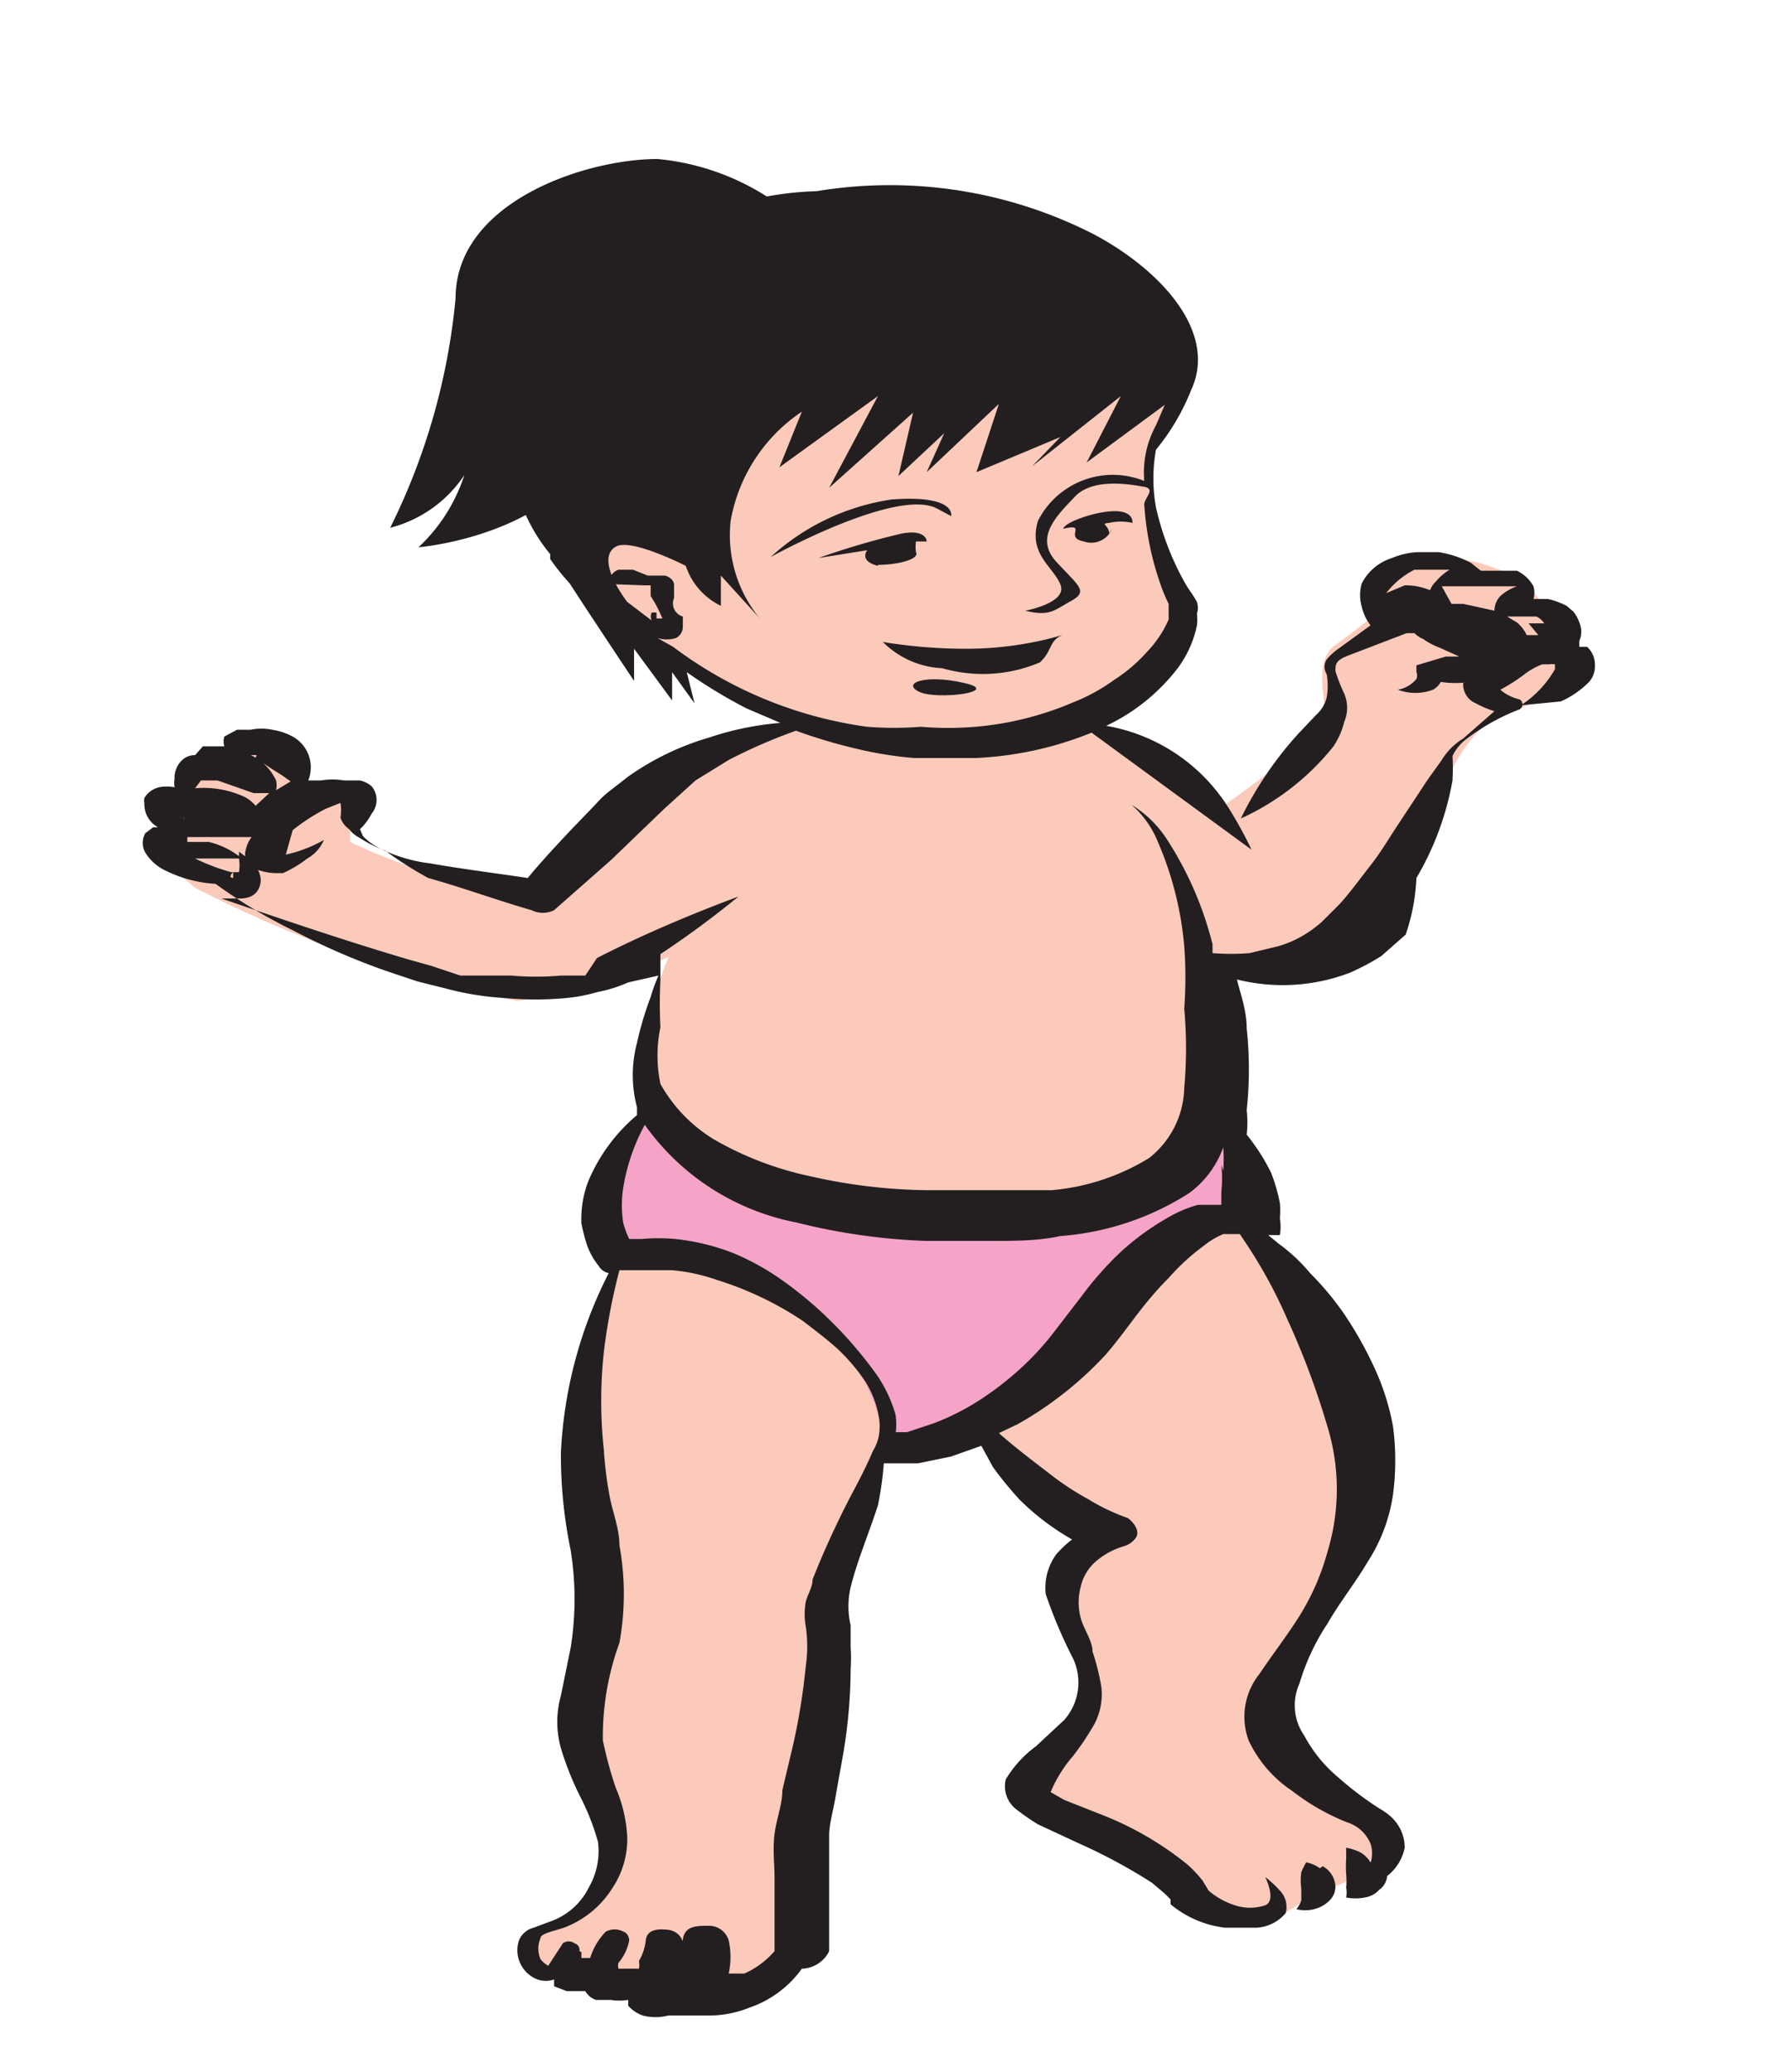 <svg id="Capa_1" data-name="Capa 1" xmlns="http://www.w3.org/2000/svg" viewBox="0 0 18.36 21.24"><defs><style>.cls-1{fill:#f5a4c7;}.cls-2{fill:#fbcabb;}.cls-3{fill:#231f20;}</style></defs><title>1-12meses</title><path class="cls-1" d="M7.65,10.7s-1.29.5-1.41,1.39S7.33,14,7.33,14a3.37,3.37,0,0,0,2,.79,14.9,14.9,0,0,0,3.32-1.77s.29-.7.17-1a4.08,4.08,0,0,0-.72-.8Z"/><path class="cls-2" d="M6.85,9.81a5.35,5.35,0,0,1-1.55.45A12.74,12.74,0,0,1,2,9.1c-.27-.24-.46-.27-.39-.49a1.71,1.71,0,0,1,.25-.51,1.9,1.9,0,0,1,.43-.33,4.07,4.07,0,0,0,.45-.19l.41.47s.31-.11.44,0,0,.37,0,.37l0,.21a5.81,5.81,0,0,0,1.68.51.86.86,0,0,0,.57-.34,16.65,16.65,0,0,1,1.32-1,6.43,6.43,0,0,1,1-.35S7,6.8,6.48,6.47A1.84,1.84,0,0,1,6,4.9,13.62,13.62,0,0,1,9.75,3.28a9.48,9.48,0,0,1,2.06.17c.07,0,.29.4.29.4a2.27,2.27,0,0,0-.29,1.56c.21.74.32.89.12,1.25a2.55,2.55,0,0,1-.7.66,1.37,1.37,0,0,0,.43.39,9.22,9.22,0,0,1,.84.58s1.09-.76,1.09-.93-.13-.59.1-.75.45-.35.45-.35-.08-.33.12-.46a1.58,1.58,0,0,1,1,0c.21.08.41.12.47.27s.23.08.31.31a1.27,1.27,0,0,0,.16.35s.06.24,0,.27-.86.35-1,.45a1.6,1.6,0,0,0-.42.72,4,4,0,0,1-.88,1.41,9.47,9.47,0,0,1-1.6.26,4.1,4.1,0,0,1-.08,1.7c-.24.56-1,.94-2.78.92s-2.3-.47-2.55-.91a1.79,1.79,0,0,1-.26-.92,3.34,3.34,0,0,1,.24-.86"/><path class="cls-2" d="M6.5,12.82a.88.88,0,0,0-.4.65C6,14,6.1,16.76,6,17.18a2.94,2.94,0,0,0,.14,1.41c.13.3.12.85-.17,1s-.62.15-.62.37.07.28.18.28a11.81,11.81,0,0,0,1.25.25,3.94,3.94,0,0,0,1.15-.06,1.87,1.87,0,0,0,.3-1c0-.43.15-2.2.19-2.63s.6-1.68.63-2S8.61,13,6.5,12.82"/><path class="cls-2" d="M10,14.63a2.2,2.2,0,0,0,.57.66c.36.25.67.44.67.44s-.57.41-.46.65a3.18,3.18,0,0,1,.32,1.06c0,.27-.81.79-.68.94s1.26.49,1.47.71.43.71.92.63.56-.32.85-.38.71-.5.23-.74a2.24,2.24,0,0,1-1-1.21c0-.24,1-1.44,1-2.1a6.37,6.37,0,0,0-.72-2.11,2,2,0,0,0-.6-.68Z"/><path class="cls-3" d="M15.77,6.51h0l-.12,0a.36.36,0,0,0-.1-.13l-.1-.06h.17l.13,0s0,0,0,0l0,0h0s0,0,0,0a.18.18,0,0,1,.08.07h-.16m-.4.57h0s0,0,0,0h0Zm-.2-.56Zm-.29-.39h0l0,0h.05l.2,0,.18,0h.07l.17,0,.1,0a.5.5,0,0,0-.17.1.22.22,0,0,0-.06.15l0,0L15,6.19l-.12,0ZM14.4,6h0l-.19.08h0a.85.85,0,0,1,.29-.24l.07,0h.29a.58.58,0,0,0-.14.12.24.24,0,0,0-.06.09A.65.65,0,0,0,14.4,6Zm.12.3Zm-2,5.64h0a1.32,1.32,0,0,1,0,.28c0,.05,0,.09,0,.13l-.24,0a1.34,1.34,0,0,0-.34.15,2.61,2.61,0,0,0-.48.36,3.41,3.41,0,0,0-.36.41l-.3.39a2.82,2.82,0,0,1-.33.36,3.22,3.22,0,0,1-.41.32,2.51,2.51,0,0,1-.49.25l-.27.09-.12,0V14.7a.65.65,0,0,0,0-.2A1.41,1.41,0,0,0,9,14.11a4.24,4.24,0,0,0-.6-.68A4,4,0,0,0,8,13.11a2.61,2.61,0,0,0-.47-.26,2.27,2.27,0,0,0-.61-.15,1.9,1.9,0,0,0-.34,0l-.13,0,0,0a1,1,0,0,1-.06-.16,1.14,1.14,0,0,1,0-.37,2,2,0,0,1,.22-.64,2.48,2.48,0,0,0,1.55,1,6.37,6.37,0,0,0,1.33.19h.68c.23,0,.47,0,.7-.05a2.84,2.84,0,0,0,1.32-.44,1,1,0,0,0,.35-.47A1.74,1.74,0,0,1,12.54,12ZM8.33,16.19h0c0,.08-.05.15-.07.23a.7.7,0,0,0,0,.25,1.42,1.42,0,0,1,0,.41,6.54,6.54,0,0,1-.14.85l-.1.42c0,.15-.06.29-.08.45s0,.3,0,.45V20a.1.1,0,0,0,0,0,.89.89,0,0,1-.31.23l-.16,0h0s0,0,0,0a.79.79,0,0,0,0-.34.21.21,0,0,0-.2-.15c-.13,0-.25,0-.27.14a.77.77,0,0,0,0,.4h0a.21.21,0,0,1,0-.07,1.31,1.31,0,0,1,0-.28h0c0-.07-.06-.14-.16-.15s-.21,0-.22.11h0a.52.52,0,0,1-.07.21.22.22,0,0,1,0,.08H6.34a.11.11,0,0,1,0-.06v0a.49.49,0,0,0,.11-.23s0-.07-.06-.09a.19.19,0,0,0-.18,0h0a.67.67,0,0,0-.16.27v0l-.09,0h0s0,0,0-.06A.47.47,0,0,1,5.94,20a.07.07,0,0,0-.05-.08.1.1,0,0,0-.12,0l-.15.23,0,0h0a.25.25,0,0,1-.08-.07.27.27,0,0,1,0-.21c0-.05.12-.07.24-.11a1,1,0,0,0,.5-.41.9.9,0,0,0,.15-.52,1.46,1.46,0,0,0-.12-.51,4.27,4.27,0,0,1-.13-.48,2.81,2.81,0,0,1,.17-1,2.8,2.8,0,0,0,0-1c0-.17-.07-.34-.1-.5a3.93,3.93,0,0,1-.06-.48,4.69,4.69,0,0,1,0-1,6.21,6.21,0,0,1,.16-.84h.11l.2,0h.23a1.9,1.9,0,0,1,.46.1,3.4,3.4,0,0,1,.88.42c.13.1.25.19.36.29a2,2,0,0,1,.28.33,1,1,0,0,1,.14.37.54.54,0,0,1,0,.18.44.44,0,0,1-.06.16v0a.09.09,0,0,0,0,0c-.06.14-.13.28-.2.41A9.2,9.2,0,0,0,8.33,16.19ZM7,20.35Zm0,0ZM1.89,8.79h0a0,0,0,0,1,0,0Zm0,0h0s0,0,0,0v0ZM2.15,8h.08l.37.13.16,0-.14.13h0a.35.35,0,0,0-.11-.09A1,1,0,0,0,2,8.08L2.06,8S2.14,8,2.15,8Zm.47-.23h0l0,0s.16.11.26.17l.1.07-.15.09a.22.22,0,0,0,0-.1.53.53,0,0,0-.26-.26h.06Zm.19.8h0s0,0,0,0Zm-.93-.2h0v0s0,0,0,0h0l0,0A.06.06,0,0,1,1.88,8.4Zm1.56-.21ZM6.9,6.63h0l-.16-.09a.32.32,0,0,0,.19,0A.13.13,0,0,0,7,6.42c0-.07,0-.1,0-.1a.14.14,0,0,1-.09-.19s0-.06,0-.13-.08-.1-.1-.1l-.07,0-.1,0-.15-.06H6.34a.14.14,0,0,0-.08.07.1.1,0,0,0,0,.08l0,.06h0l0-.06,0,0s0,0,0,0,0,0,0,0l.07,0L6.6,6l.07,0s0,0,0,0,0,.07,0,.11a1.27,1.27,0,0,1,.12.23s0,0,0,0,0,0,0,0H6.73l0,0,0-.06h0a.17.17,0,0,0-.05,0,.1.1,0,0,0,0,.08l0,0-.25-.19c-.18-.24-.27-.49-.11-.57s.71.2.71.2a.7.7,0,0,0,.36.41l0-.31.4.44a1.34,1.34,0,0,1-.3-1,1.7,1.7,0,0,1,.73-1.12l-.23.57L9,4.06,8.5,5l.86-.77-.15.65.47-.44-.18.4.74-.7-.23.7.86-.36-.29.3.91-.72-.35.68.8-.59-.09.21a1,1,0,0,0-.12.4,1,1,0,0,0,0,.17.86.86,0,0,0-1.09.41c-.1.34.15.46.23.65s-.36.27-.36.27c.25.06.29,0,.47-.1s.08-.15-.15-.4,0-.47.19-.67.59-.12.71-.1,0,.12,0,.18a3.07,3.07,0,0,0,.17.83,1.82,1.82,0,0,0,.08.19s0,.06,0,.08l0,.08a1.12,1.12,0,0,1-.22.33,1.62,1.62,0,0,1-.34.29,1.88,1.88,0,0,1-.42.23,3.25,3.25,0,0,1-1,.25,3.44,3.44,0,0,1-.56,0,3.62,3.62,0,0,1-.55,0A4.27,4.27,0,0,1,6.9,6.63ZM2.39,8.94h0V9S2.33,9,2.39,8.94ZM16.27,6.63l-.08,0h0l0-.06a.24.24,0,0,0,0-.19.39.39,0,0,0-.06-.11l-.07-.06,0,0a.84.84,0,0,0-.19-.07h-.15a.24.24,0,0,0,0-.13.38.38,0,0,0-.17-.16l-.06,0-.13,0h-.18l-.1-.08a1.07,1.07,0,0,0-.33-.11h-.22a.76.76,0,0,0-.26.06.52.52,0,0,0-.31.26.42.42,0,0,0,0,.24.48.48,0,0,0,.09.19l-.33.24a.6.6,0,0,0-.12.11.14.14,0,0,0,0,.15.69.69,0,0,1,0,.24.35.35,0,0,1-.11.18l-.18.19a3.71,3.71,0,0,0-.59.87h0s0,0,0,0a2.58,2.58,0,0,0,.95-.74.8.8,0,0,0,.11-.25.37.37,0,0,0,0-.29,1.78,1.78,0,0,1-.09-.23c0-.07,0-.11.13-.16l.6-.23h.08a.26.26,0,0,0,.09.06.71.71,0,0,0,.17.09l.2.09-.14,0-.3.09s0,0,0,.07a.09.09,0,0,1,0,.07.32.32,0,0,1-.19.11h0l0,0a.51.51,0,0,0,.36,0,.2.2,0,0,0,.08-.08,1,1,0,0,0,.3,0h0l0,0A.63.63,0,0,0,15,7a.21.21,0,0,0,.13.21,1,1,0,0,0,.19.08L15,7.57a.66.66,0,0,0-.22.22L14.63,8l-.29.44c-.1.15-.18.29-.29.43s-.21.28-.32.4l-.18.18a1.27,1.27,0,0,1-.21.15,1.08,1.08,0,0,1-.24.1l-.29.07a2.38,2.38,0,0,1-.38,0s0-.06,0-.09a3.55,3.55,0,0,0-.47-1.08,1.13,1.13,0,0,0-.36-.35,1,1,0,0,1,.27.38,3.45,3.45,0,0,1,.27,1.07v0h0s0,0,0,0h0a4.37,4.37,0,0,1,0,.64,4.52,4.52,0,0,1,0,.81.94.94,0,0,1-.36.72,2.28,2.28,0,0,1-1,.33c-.21,0-.41,0-.62,0s-.44,0-.65,0a5.62,5.62,0,0,1-1.19-.14,3.38,3.38,0,0,1-1-.38,1.55,1.55,0,0,1-.55-.57,1.43,1.43,0,0,1,0-.58,4.77,4.77,0,0,1,0-.48q0-.17,0-.27a9.72,9.72,0,0,0,.8-.59c-.51.19-1,.4-1.45.63h0L6,10l-.25,0a2.9,2.9,0,0,1-.51,0l-.26,0-.26,0L4.42,9.9l-.25-.07c-.64-.19-1.26-.4-1.9-.62h.19c.21,0,.22-.17.21-.22a.31.31,0,0,0-.14-.2l-.08-.06V8.8a.48.48,0,0,1,0,.14h0s0,0,0,0l-.08,0A2.09,2.09,0,0,1,2,8.8l-.05,0,.14,0,.39,0a.84.84,0,0,0-.34-.17l-.22,0h0v0s0,0,0-.05h0l.5,0h.16a.31.31,0,0,0-.06.13.14.14,0,0,0,0,.09.2.2,0,0,0,.08.1.6.6,0,0,0,.23.05h.07a1.18,1.18,0,0,0,.25-.15.39.39,0,0,0,.17-.19,0,0,0,0,0,0,0h0a1.38,1.38,0,0,1-.39.15L3,8.51a2,2,0,0,1,.34-.22l.15-.06v0a.44.44,0,0,1,0,.15v0a0,0,0,0,0,0,0,.23.23,0,0,0,.09.12.31.31,0,0,0,.11.09,1.26,1.26,0,0,0,.26.13A3.8,3.8,0,0,0,4.39,9c.36.1.71.23,1.06.33a.26.26,0,0,0,.23,0h0l.59-.52.28-.27.26-.25L7.13,8l.34-.21a5.5,5.5,0,0,1,.69-.3,5.26,5.26,0,0,0,.6.18,3.88,3.88,0,0,0,.61.1l.32,0H10a3.56,3.56,0,0,0,1.19-.26l1.64,1.2a4.16,4.16,0,0,0-.23-.42,1.85,1.85,0,0,0-1.26-.85,2,2,0,0,0,.74-.6,1.11,1.11,0,0,0,.19-.43.48.48,0,0,0,0-.12.19.19,0,0,0,0-.12c-.05-.09-.08-.12-.12-.19a2.86,2.86,0,0,1-.3-.78,1.67,1.67,0,0,1,0-.59A2.28,2.28,0,0,0,12.21,4c.28-.6-.32-1.24-1-1.6a4.59,4.59,0,0,0-2.84-.44C6.86,2,5.44,3.13,5.27,4.17a1.79,1.79,0,0,0,.37,1.51s0,0,0,.05a2.43,2.43,0,0,0,.2.25c.18.28.66,1,.66,1V6.65l.39.53V6.89l.23.32-.08-.32a5.2,5.2,0,0,0,.61.37L8,7.41a3.06,3.06,0,0,0-.73.15,2.78,2.78,0,0,0-.83.4l-.18.14a1,1,0,0,0-.15.14l-.26.27c-.15.16-.3.32-.44.49-.33-.05-.66-.09-1-.15a1.6,1.6,0,0,1-.51-.15.64.64,0,0,1-.18-.13L3.69,8.5a0,0,0,0,0,0,0,.61.61,0,0,0,.12-.16.22.22,0,0,0,0-.28A.27.27,0,0,0,3.69,8l-.06,0h-.1a.75.75,0,0,0-.24,0L3.16,8s0,0,0,0A.36.36,0,0,0,3,7.55a.65.65,0,0,0-.21-.07.54.54,0,0,0-.22,0l-.14,0-.13.07a.16.16,0,0,0,0,.1H2.08L2,7.74c-.16,0-.22.17-.21.24a.24.24,0,0,0,0,.09.41.41,0,0,0-.16,0,.24.24,0,0,0-.15.11v0a.11.11,0,0,0,0,.05.27.27,0,0,0,.14.25l-.05,0-.08.06,0,0a.2.2,0,0,0,0,.2.49.49,0,0,0,.22.19,1.33,1.33,0,0,0,.5.13,5.3,5.3,0,0,0,.8.48,7,7,0,0,0,1,.43l.27.09.28.07a3,3,0,0,0,.61.1,3.42,3.42,0,0,0,.64,0,1.7,1.7,0,0,0,.31-.06,1.46,1.46,0,0,0,.32-.1h0L6.75,10a1.77,1.77,0,0,0-.08.22,3.35,3.35,0,0,0-.14.47,1.28,1.28,0,0,0,0,.66l0,.08a1.79,1.79,0,0,0-.5.68,1.08,1.08,0,0,0-.07.43,2,2,0,0,0,.06.23.75.75,0,0,0,.12.21.15.15,0,0,0,.1.07,4.51,4.51,0,0,0-.49,1.84,4.81,4.81,0,0,0,.1,1,3.16,3.16,0,0,1,0,1l-.1.49a1,1,0,0,0,0,.54,3.07,3.07,0,0,0,.2.5,2.42,2.42,0,0,1,.18.46.74.74,0,0,1-.09.46.7.7,0,0,1-.41.36l-.16.06a.22.22,0,0,0-.15.13.32.32,0,0,0,.19.4.25.25,0,0,0,.17,0l0,0,0,.07.13.05h.19a.2.2,0,0,0,.11.09l.08,0h.07a.57.57,0,0,0,.18,0l0,0,0,.06a.36.36,0,0,0,.15.1.52.52,0,0,0,.26,0h0l.11,0h0l.15,0h.13a1.12,1.12,0,0,0,.44-.08,1.1,1.1,0,0,0,.54-.4A.32.32,0,0,0,8.5,20v-.77c0-.14,0-.3,0-.42s.05-.28.07-.42L8.64,18a5.26,5.26,0,0,0,.08-.89,1.79,1.79,0,0,0,0-.23c0-.07,0-.18,0-.22a.86.86,0,0,1,0-.39c.07-.28.19-.56.28-.84A3.31,3.31,0,0,0,9.06,15l.35,0,.34-.07.31-.11.12.22a3.92,3.92,0,0,0,.27.33,2.55,2.55,0,0,0,.54.41,1.17,1.17,0,0,0-.16.15.58.58,0,0,0-.11.41A4.84,4.84,0,0,0,11,17a.58.58,0,0,1-.09.63l-.29.27a1.16,1.16,0,0,0-.31.34.3.3,0,0,0,.1.3,2.44,2.44,0,0,0,.23.16l.43.2a5.6,5.6,0,0,1,.74.4l.13.11.06.06,0,.05,0,0a1.07,1.07,0,0,0,.56.24h.32a.42.42,0,0,0,.3-.15.24.24,0,0,0-.05-.22,1.14,1.14,0,0,0-.16-.15h0s0,0,0,0,.12.24,0,.29a.49.49,0,0,1-.31,0,.77.77,0,0,1-.27-.15l0,0h0v0l-.06-.1a1.29,1.29,0,0,0-.16-.17,3.3,3.3,0,0,0-.83-.49l-.43-.17-.14-.08s0,0,0,0A1.37,1.37,0,0,1,11,18a2.7,2.7,0,0,0,.22-.33.65.65,0,0,0,.07-.38,2.37,2.37,0,0,0-.09-.36c0-.11-.09-.23-.12-.34a.62.62,0,0,1,0-.33.48.48,0,0,1,.16-.26.77.77,0,0,1,.28-.15h0a.23.23,0,0,0,.11-.07c.07-.07,0-.17-.07-.22a2.09,2.09,0,0,1-.4-.19,2.92,2.92,0,0,1-.37-.24c-.18-.14-.37-.28-.55-.44l.19-.09a3.71,3.71,0,0,0,.91-.72c.12-.14.22-.28.32-.41s.2-.25.32-.37a2.24,2.24,0,0,1,.36-.33.82.82,0,0,1,.2-.12s.15,0,.11,0l.06,0,.08.12a5,5,0,0,1,.41.76,8.19,8.19,0,0,1,.41,1.1,2.19,2.19,0,0,1,0,1.27,2.46,2.46,0,0,1-.28.65c-.13.21-.28.4-.42.61a.7.7,0,0,0-.11.68,1.27,1.27,0,0,0,.45.52,2.29,2.29,0,0,0,.56.32.38.38,0,0,1,.24.22.3.3,0,0,1,0,.19.32.32,0,0,0-.1-.1.55.55,0,0,0-.15-.05l0,.11a1.15,1.15,0,0,0,0,.16.78.78,0,0,1,0,.14.28.28,0,0,1,0,.1.49.49,0,0,0,.19,0,.25.25,0,0,0,.15-.08.19.19,0,0,0,.08-.14v0h0a.49.49,0,0,0,.18-.29c0-.12-.05-.28-.24-.39a3.37,3.37,0,0,1-.44-.33,1.44,1.44,0,0,1-.35-.43.54.54,0,0,1-.05-.53,2.3,2.3,0,0,1,.29-.62c.12-.21.28-.41.41-.63a1.72,1.72,0,0,0,.26-.69,2.66,2.66,0,0,0,0-.7,2.5,2.5,0,0,0-.2-.62,3.85,3.85,0,0,0-.3-.53,3,3,0,0,0-.35-.42,1.76,1.76,0,0,0-.32-.3l-.11-.09.12,0a.49.49,0,0,0,0-.17.88.88,0,0,0,0-.16,1.81,1.81,0,0,0-.09-.31,2.13,2.13,0,0,0-.25-.39,1.07,1.07,0,0,0,0-.25,3.9,3.9,0,0,0,0-.84c0-.18-.06-.34-.1-.5a1.93,1.93,0,0,0,1.16-.07,2.48,2.48,0,0,0,.32-.17l.25-.22A2.05,2.05,0,0,0,14.52,9a3,3,0,0,0,.37-1,2.21,2.21,0,0,0,0-.25.46.46,0,0,1,.15-.18,2.16,2.16,0,0,1,.54-.3l0,0a.06.06,0,0,0,0-.1l0,0a.47.47,0,0,1-.2-.1h0l0,0s0,0,0,0a1.81,1.81,0,0,0,.25-.16.68.68,0,0,1,.18-.1h.07a.16.16,0,0,1,.06,0l0,0s0,0,0,.05a1.08,1.08,0,0,1-.35.37v0h0L16,7.19a.94.94,0,0,0,.29-.2.24.24,0,0,0,.06-.17A.25.25,0,0,0,16.27,6.63Z"/><path class="cls-3" d="M9.6,5.21l.15.08s.06-.22-.61-.17a2.34,2.34,0,0,0-1.24.59S9.18,5,9.6,5.21"/><path class="cls-3" d="M9,5.79c.21,0,.43-.06.39-.13a.38.38,0,0,1,0-.11H9.5s0-.13-.26-.08a8,8,0,0,0-.85.25l.5-.08s-.09.11.11.16"/><path class="cls-3" d="M11.37,5.47c0-.09-.1-.1,0-.11a.54.54,0,0,1,.24,0c0-.17-.29-.13-.5-.06s-.21.12-.21.12c.26-.06,0,.09.21.13a.23.23,0,0,0,.29-.13"/><path class="cls-3" d="M9.66,6.85a1.5,1.5,0,0,0,1-.06c.13-.12.09-.22.23-.28a3.52,3.52,0,0,1-1,.14c-.46,0-.84-.07-.84-.07a.92.92,0,0,0,.62.27"/><path class="cls-3" d="M9.88,7c-.39-.09-.64,0-.46.09s.87,0,.46-.09"/><path class="cls-3" d="M7.65,6.41l0,0Z"/><path class="cls-3" d="M13.53,19.15a.35.35,0,0,0-.14-.06.81.81,0,0,0-.05.1.59.59,0,0,0,0,.17s0,.07,0,.12a.31.31,0,0,1-.05.09.37.37,0,0,0,.18,0,.33.33,0,0,0,.16-.09.2.2,0,0,0,.06-.14.25.25,0,0,0-.13-.21"/><path class="cls-3" d="M8.15,2.23a2.51,2.51,0,0,0-1.41-.6c-.74,0-2.07.44-2.07,1.43A6.69,6.69,0,0,1,4,5.41a1.3,1.3,0,0,0,.76-.54,1.75,1.75,0,0,1-.47.74s1.34-.11,1.79-1A16,16,0,0,1,8.15,2.23"/></svg>